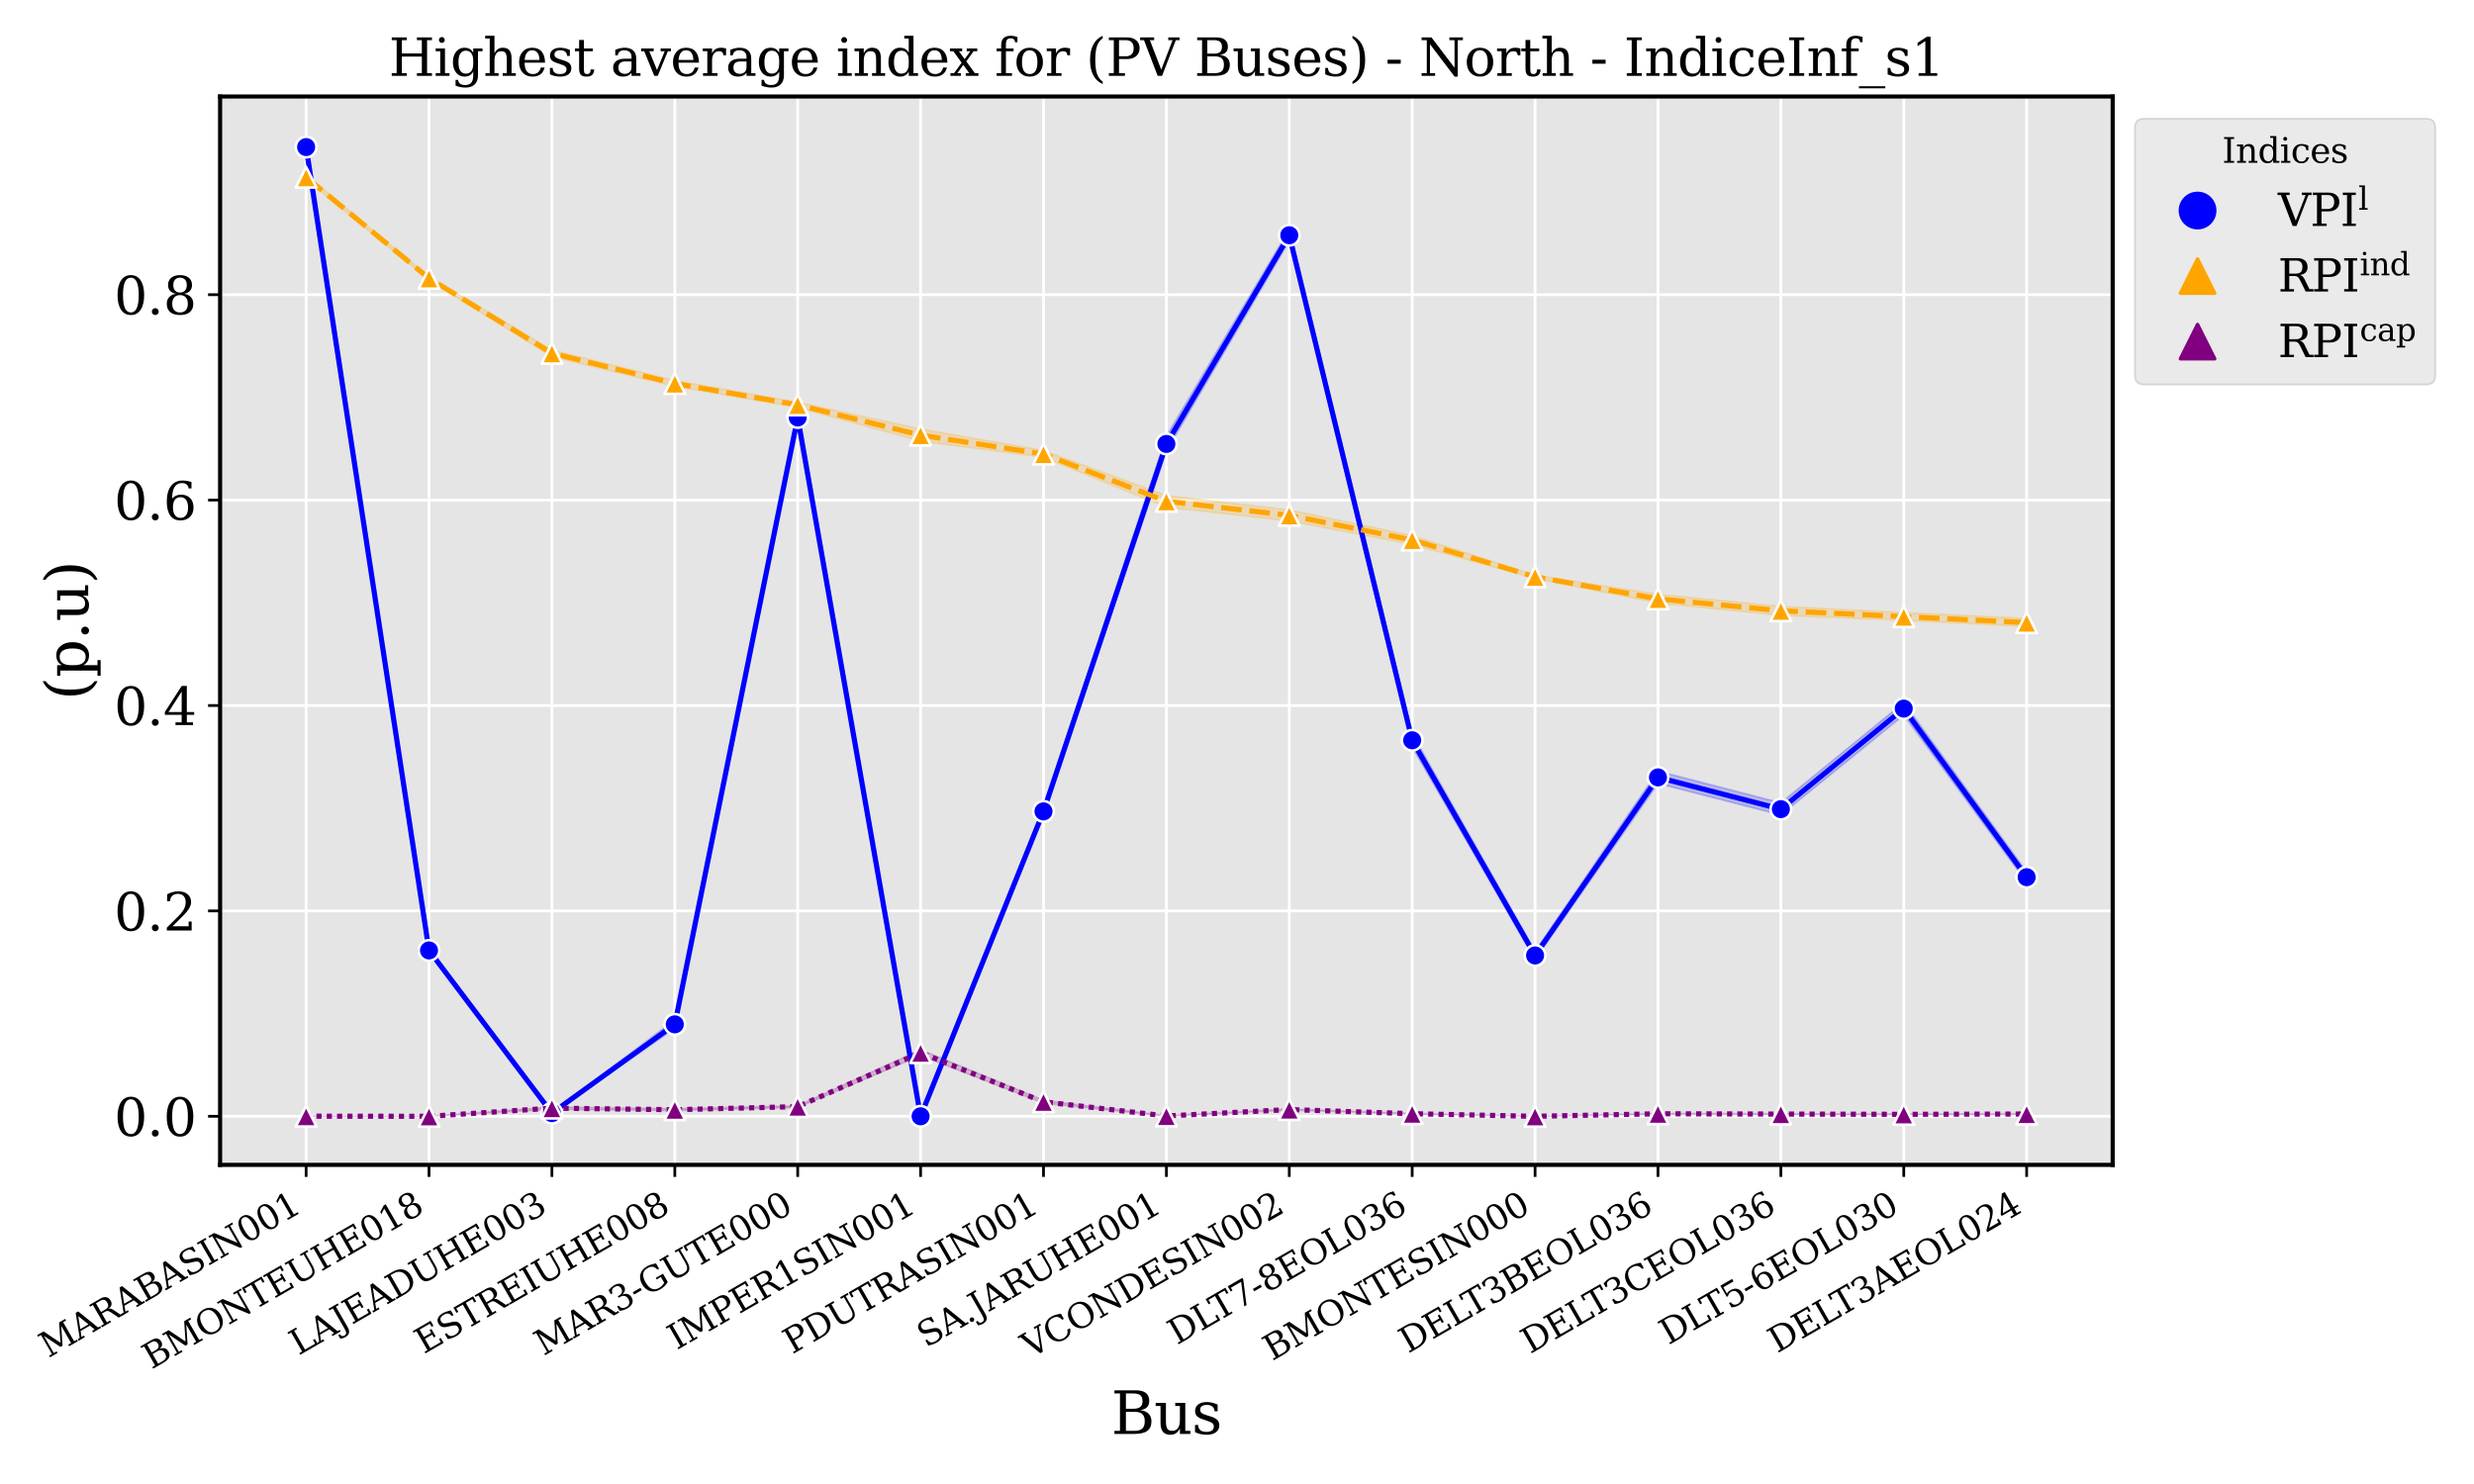 <?xml version="1.0" encoding="utf-8" standalone="no"?>
<!DOCTYPE svg PUBLIC "-//W3C//DTD SVG 1.1//EN"
  "http://www.w3.org/Graphics/SVG/1.1/DTD/svg11.dtd">
<svg xmlns:xlink="http://www.w3.org/1999/xlink" width="720pt" height="432pt" viewBox="0 0 720 432" xmlns="http://www.w3.org/2000/svg" version="1.1">
 <defs>
  <style type="text/css">*{stroke-linejoin: round; stroke-linecap: butt}</style>
 </defs>
 <g id="figure_1">
  <g id="patch_1">
   <path d="M 0 432 
L 720 432 
L 720 0 
L 0 0 
z
" style="fill: #ffffff"/>
  </g>
  <g id="axes_1">
   <g id="patch_2">
    <path d="M 64.054 339.1 
L 614.847 339.1 
L 614.847 28.084 
L 64.054 28.084 
z
" style="fill: #e5e5e5"/>
   </g>
   <g id="matplotlib.axis_1">
    <g id="xtick_1">
     <g id="line2d_1">
      <path d="M 89.09 339.1 
L 89.09 28.084 
" clip-path="url(#p08ee037929)" style="fill: none; stroke: #ffffff; stroke-width: 0.8; stroke-linecap: square"/>
     </g>
     <g id="line2d_2">
      <defs>
       <path id="m23b788233d" d="M 0 0 
L 0 3.5 
" style="stroke: #000000; stroke-width: 0.8"/>
      </defs>
      <g>
       <use xlink:href="#m23b788233d" x="89.09" y="339.1" style="stroke: #000000; stroke-width: 0.8"/>
      </g>
     </g>
     <g id="text_1">
      <!-- MARABASIN001 -->
      <g transform="translate(14.074 395.391) rotate(-30) scale(0.1 -0.1)">
       <defs>
        <path id="DejaVuSerif-4d" d="M 353 0 
L 353 331 
L 947 331 
L 947 4331 
L 319 4331 
L 319 4666 
L 1678 4666 
L 3316 1344 
L 4953 4666 
L 6228 4666 
L 6228 4331 
L 5606 4331 
L 5606 331 
L 6203 331 
L 6203 0 
L 4378 0 
L 4378 331 
L 4972 331 
L 4972 3938 
L 3372 684 
L 2931 684 
L 1331 3938 
L 1331 331 
L 1925 331 
L 1925 0 
L 353 0 
z
" transform="scale(0.016)"/>
        <path id="DejaVuSerif-41" d="M 1281 1691 
L 2994 1691 
L 2138 3909 
L 1281 1691 
z
M -38 0 
L -38 331 
L 372 331 
L 2034 4666 
L 2559 4666 
L 4225 331 
L 4684 331 
L 4684 0 
L 2988 0 
L 2988 331 
L 3506 331 
L 3116 1356 
L 1153 1356 
L 763 331 
L 1275 331 
L 1275 0 
L -38 0 
z
" transform="scale(0.016)"/>
        <path id="DejaVuSerif-52" d="M 3066 2316 
Q 3284 2256 3442 2114 
Q 3600 1972 3725 1716 
L 4403 331 
L 4972 331 
L 4972 0 
L 3872 0 
L 3144 1484 
Q 2934 1916 2759 2042 
Q 2584 2169 2278 2169 
L 1581 2169 
L 1581 331 
L 2241 331 
L 2241 0 
L 353 0 
L 353 331 
L 947 331 
L 947 4331 
L 353 4331 
L 353 4666 
L 2719 4666 
Q 3400 4666 3770 4341 
Q 4141 4016 4141 3419 
Q 4141 2938 3870 2661 
Q 3600 2384 3066 2316 
z
M 1581 2503 
L 2503 2503 
Q 2975 2503 3200 2726 
Q 3425 2950 3425 3419 
Q 3425 3888 3200 4109 
Q 2975 4331 2503 4331 
L 1581 4331 
L 1581 2503 
z
" transform="scale(0.016)"/>
        <path id="DejaVuSerif-42" d="M 1581 331 
L 2516 331 
Q 3078 331 3337 575 
Q 3597 819 3597 1350 
Q 3597 1878 3339 2120 
Q 3081 2363 2516 2363 
L 1581 2363 
L 1581 331 
z
M 1581 2694 
L 2375 2694 
Q 2888 2694 3123 2891 
Q 3359 3088 3359 3513 
Q 3359 3941 3123 4136 
Q 2888 4331 2375 4331 
L 1581 4331 
L 1581 2694 
z
M 353 0 
L 353 331 
L 947 331 
L 947 4331 
L 353 4331 
L 353 4666 
L 2656 4666 
Q 3363 4666 3720 4377 
Q 4078 4088 4078 3513 
Q 4078 3097 3829 2850 
Q 3581 2603 3103 2547 
Q 3697 2472 4005 2167 
Q 4313 1863 4313 1350 
Q 4313 656 3875 328 
Q 3438 0 2509 0 
L 353 0 
z
" transform="scale(0.016)"/>
        <path id="DejaVuSerif-53" d="M 594 225 
L 594 1288 
L 953 1284 
Q 969 753 1261 498 
Q 1553 244 2150 244 
Q 2706 244 2998 464 
Q 3291 684 3291 1106 
Q 3291 1444 3114 1625 
Q 2938 1806 2369 1978 
L 1753 2163 
Q 1084 2366 811 2669 
Q 538 2972 538 3500 
Q 538 4094 959 4422 
Q 1381 4750 2144 4750 
Q 2469 4750 2856 4679 
Q 3244 4609 3681 4475 
L 3681 3481 
L 3328 3481 
Q 3275 3975 2998 4195 
Q 2722 4416 2156 4416 
Q 1663 4416 1405 4214 
Q 1147 4013 1147 3628 
Q 1147 3294 1340 3103 
Q 1534 2913 2163 2725 
L 2741 2553 
Q 3375 2363 3645 2067 
Q 3916 1772 3916 1275 
Q 3916 597 3481 253 
Q 3047 -91 2188 -91 
Q 1803 -91 1404 -12 
Q 1006 66 594 225 
z
" transform="scale(0.016)"/>
        <path id="DejaVuSerif-49" d="M 1581 331 
L 2175 331 
L 2175 0 
L 353 0 
L 353 331 
L 947 331 
L 947 4331 
L 353 4331 
L 353 4666 
L 2175 4666 
L 2175 4331 
L 1581 4331 
L 1581 331 
z
" transform="scale(0.016)"/>
        <path id="DejaVuSerif-4e" d="M 313 0 
L 313 331 
L 941 331 
L 941 4331 
L 313 4331 
L 313 4666 
L 1509 4666 
L 4306 984 
L 4306 4331 
L 3681 4331 
L 3681 4666 
L 5319 4666 
L 5319 4331 
L 4691 4331 
L 4691 -91 
L 4313 -91 
L 1325 3841 
L 1325 331 
L 1953 331 
L 1953 0 
L 313 0 
z
" transform="scale(0.016)"/>
        <path id="DejaVuSerif-30" d="M 2034 219 
Q 2513 219 2750 744 
Q 2988 1269 2988 2328 
Q 2988 3391 2750 3916 
Q 2513 4441 2034 4441 
Q 1556 4441 1318 3916 
Q 1081 3391 1081 2328 
Q 1081 1269 1318 744 
Q 1556 219 2034 219 
z
M 2034 -91 
Q 1275 -91 848 546 
Q 422 1184 422 2328 
Q 422 3475 848 4112 
Q 1275 4750 2034 4750 
Q 2797 4750 3222 4112 
Q 3647 3475 3647 2328 
Q 3647 1184 3222 546 
Q 2797 -91 2034 -91 
z
" transform="scale(0.016)"/>
        <path id="DejaVuSerif-31" d="M 909 0 
L 909 331 
L 1722 331 
L 1722 4213 
L 781 3603 
L 781 4013 
L 1919 4750 
L 2350 4750 
L 2350 331 
L 3163 331 
L 3163 0 
L 909 0 
z
" transform="scale(0.016)"/>
       </defs>
       <use xlink:href="#DejaVuSerif-4d"/>
       <use xlink:href="#DejaVuSerif-41" x="102.393"/>
       <use xlink:href="#DejaVuSerif-52" x="174.609"/>
       <use xlink:href="#DejaVuSerif-41" x="249.902"/>
       <use xlink:href="#DejaVuSerif-42" x="322.119"/>
       <use xlink:href="#DejaVuSerif-41" x="395.605"/>
       <use xlink:href="#DejaVuSerif-53" x="467.822"/>
       <use xlink:href="#DejaVuSerif-49" x="536.328"/>
       <use xlink:href="#DejaVuSerif-4e" x="575.83"/>
       <use xlink:href="#DejaVuSerif-30" x="663.33"/>
       <use xlink:href="#DejaVuSerif-30" x="726.953"/>
       <use xlink:href="#DejaVuSerif-31" x="790.576"/>
      </g>
     </g>
    </g>
    <g id="xtick_2">
     <g id="line2d_3">
      <path d="M 124.856 339.1 
L 124.856 28.084 
" clip-path="url(#p08ee037929)" style="fill: none; stroke: #ffffff; stroke-width: 0.8; stroke-linecap: square"/>
     </g>
     <g id="line2d_4">
      <g>
       <use xlink:href="#m23b788233d" x="124.856" y="339.1" style="stroke: #000000; stroke-width: 0.8"/>
      </g>
     </g>
     <g id="text_2">
      <!-- BMONTEUHE018 -->
      <g transform="translate(44.105 398.702) rotate(-30) scale(0.1 -0.1)">
       <defs>
        <path id="DejaVuSerif-4f" d="M 2625 244 
Q 3391 244 3781 770 
Q 4172 1297 4172 2328 
Q 4172 3363 3781 3889 
Q 3391 4416 2625 4416 
Q 1856 4416 1465 3889 
Q 1075 3363 1075 2328 
Q 1075 1297 1465 770 
Q 1856 244 2625 244 
z
M 2625 -91 
Q 2150 -91 1751 65 
Q 1353 222 1050 525 
Q 700 875 529 1319 
Q 359 1763 359 2328 
Q 359 2894 529 3339 
Q 700 3784 1050 4134 
Q 1356 4441 1750 4595 
Q 2144 4750 2625 4750 
Q 3641 4750 4266 4084 
Q 4891 3419 4891 2328 
Q 4891 1769 4719 1320 
Q 4547 872 4197 525 
Q 3891 219 3497 64 
Q 3103 -91 2625 -91 
z
" transform="scale(0.016)"/>
        <path id="DejaVuSerif-54" d="M 1222 0 
L 1222 331 
L 1819 331 
L 1819 4294 
L 447 4294 
L 447 3566 
L 63 3566 
L 63 4666 
L 4206 4666 
L 4206 3566 
L 3822 3566 
L 3822 4294 
L 2450 4294 
L 2450 331 
L 3047 331 
L 3047 0 
L 1222 0 
z
" transform="scale(0.016)"/>
        <path id="DejaVuSerif-45" d="M 353 0 
L 353 331 
L 947 331 
L 947 4331 
L 353 4331 
L 353 4666 
L 4109 4666 
L 4109 3628 
L 3725 3628 
L 3725 4281 
L 1581 4281 
L 1581 2719 
L 3109 2719 
L 3109 3303 
L 3494 3303 
L 3494 1753 
L 3109 1753 
L 3109 2338 
L 1581 2338 
L 1581 384 
L 3775 384 
L 3775 1038 
L 4159 1038 
L 4159 0 
L 353 0 
z
" transform="scale(0.016)"/>
        <path id="DejaVuSerif-55" d="M 897 4331 
L 300 4331 
L 300 4666 
L 2125 4666 
L 2125 4331 
L 1528 4331 
L 1528 1919 
Q 1528 1025 1820 672 
Q 2113 319 2828 319 
Q 3544 319 3836 672 
Q 4128 1025 4128 1919 
L 4128 4331 
L 3531 4331 
L 3531 4666 
L 5106 4666 
L 5106 4331 
L 4513 4331 
L 4513 1856 
Q 4513 791 4103 350 
Q 3694 -91 2713 -91 
Q 1731 -91 1314 353 
Q 897 797 897 1856 
L 897 4331 
z
" transform="scale(0.016)"/>
        <path id="DejaVuSerif-48" d="M 353 0 
L 353 331 
L 947 331 
L 947 4331 
L 353 4331 
L 353 4666 
L 2175 4666 
L 2175 4331 
L 1581 4331 
L 1581 2719 
L 4000 2719 
L 4000 4331 
L 3406 4331 
L 3406 4666 
L 5228 4666 
L 5228 4331 
L 4634 4331 
L 4634 331 
L 5228 331 
L 5228 0 
L 3406 0 
L 3406 331 
L 4000 331 
L 4000 2338 
L 1581 2338 
L 1581 331 
L 2175 331 
L 2175 0 
L 353 0 
z
" transform="scale(0.016)"/>
        <path id="DejaVuSerif-38" d="M 2981 1275 
Q 2981 1775 2732 2051 
Q 2484 2328 2034 2328 
Q 1584 2328 1336 2051 
Q 1088 1775 1088 1275 
Q 1088 772 1336 495 
Q 1584 219 2034 219 
Q 2484 219 2732 495 
Q 2981 772 2981 1275 
z
M 2853 3541 
Q 2853 3966 2637 4203 
Q 2422 4441 2034 4441 
Q 1650 4441 1433 4203 
Q 1216 3966 1216 3541 
Q 1216 3113 1433 2875 
Q 1650 2638 2034 2638 
Q 2422 2638 2637 2875 
Q 2853 3113 2853 3541 
z
M 2516 2484 
Q 3047 2413 3344 2092 
Q 3641 1772 3641 1275 
Q 3641 619 3225 264 
Q 2809 -91 2034 -91 
Q 1263 -91 845 264 
Q 428 619 428 1275 
Q 428 1772 725 2092 
Q 1022 2413 1556 2484 
Q 1084 2569 832 2842 
Q 581 3116 581 3541 
Q 581 4103 968 4426 
Q 1356 4750 2034 4750 
Q 2713 4750 3100 4426 
Q 3488 4103 3488 3541 
Q 3488 3116 3236 2842 
Q 2984 2569 2516 2484 
z
" transform="scale(0.016)"/>
       </defs>
       <use xlink:href="#DejaVuSerif-42"/>
       <use xlink:href="#DejaVuSerif-4d" x="73.486"/>
       <use xlink:href="#DejaVuSerif-4f" x="175.879"/>
       <use xlink:href="#DejaVuSerif-4e" x="257.861"/>
       <use xlink:href="#DejaVuSerif-54" x="345.361"/>
       <use xlink:href="#DejaVuSerif-45" x="412.061"/>
       <use xlink:href="#DejaVuSerif-55" x="485.059"/>
       <use xlink:href="#DejaVuSerif-48" x="569.336"/>
       <use xlink:href="#DejaVuSerif-45" x="656.543"/>
       <use xlink:href="#DejaVuSerif-30" x="729.541"/>
       <use xlink:href="#DejaVuSerif-31" x="793.164"/>
       <use xlink:href="#DejaVuSerif-38" x="856.787"/>
      </g>
     </g>
    </g>
    <g id="xtick_3">
     <g id="line2d_5">
      <path d="M 160.621 339.1 
L 160.621 28.084 
" clip-path="url(#p08ee037929)" style="fill: none; stroke: #ffffff; stroke-width: 0.8; stroke-linecap: square"/>
     </g>
     <g id="line2d_6">
      <g>
       <use xlink:href="#m23b788233d" x="160.621" y="339.1" style="stroke: #000000; stroke-width: 0.8"/>
      </g>
     </g>
     <g id="text_3">
      <!-- LAJEADUHE003 -->
      <g transform="translate(86.882 394.654) rotate(-30) scale(0.1 -0.1)">
       <defs>
        <path id="DejaVuSerif-4c" d="M 353 0 
L 353 331 
L 947 331 
L 947 4331 
L 353 4331 
L 353 4666 
L 2175 4666 
L 2175 4331 
L 1581 4331 
L 1581 384 
L 3713 384 
L 3713 1166 
L 4097 1166 
L 4097 0 
L 353 0 
z
" transform="scale(0.016)"/>
        <path id="DejaVuSerif-4a" d="M -538 -1119 
L -538 -384 
L -181 -384 
Q -172 -694 -34 -845 
Q 103 -997 378 -997 
Q 750 -997 897 -762 
Q 1044 -528 1044 153 
L 1044 4331 
L 319 4331 
L 319 4666 
L 2272 4666 
L 2272 4331 
L 1678 4331 
L 1678 128 
Q 1678 -644 1368 -987 
Q 1059 -1331 372 -1331 
Q 150 -1331 -79 -1278 
Q -309 -1225 -538 -1119 
z
" transform="scale(0.016)"/>
        <path id="DejaVuSerif-44" d="M 1581 331 
L 2163 331 
Q 3072 331 3558 850 
Q 4044 1369 4044 2338 
Q 4044 3306 3559 3818 
Q 3075 4331 2163 4331 
L 1581 4331 
L 1581 331 
z
M 353 0 
L 353 331 
L 947 331 
L 947 4331 
L 353 4331 
L 353 4666 
L 2209 4666 
Q 3416 4666 4089 4050 
Q 4763 3434 4763 2338 
Q 4763 1238 4088 619 
Q 3413 0 2209 0 
L 353 0 
z
" transform="scale(0.016)"/>
        <path id="DejaVuSerif-33" d="M 622 4469 
Q 988 4606 1323 4678 
Q 1659 4750 1953 4750 
Q 2638 4750 3022 4454 
Q 3406 4159 3406 3634 
Q 3406 3213 3140 2930 
Q 2875 2647 2388 2547 
Q 2963 2466 3280 2130 
Q 3597 1794 3597 1259 
Q 3597 606 3158 257 
Q 2719 -91 1894 -91 
Q 1528 -91 1179 -12 
Q 831 66 488 225 
L 488 1131 
L 838 1131 
Q 869 681 1141 450 
Q 1413 219 1906 219 
Q 2384 219 2661 495 
Q 2938 772 2938 1253 
Q 2938 1803 2653 2086 
Q 2369 2369 1819 2369 
L 1522 2369 
L 1522 2688 
L 1678 2688 
Q 2225 2688 2498 2914 
Q 2772 3141 2772 3597 
Q 2772 4006 2547 4223 
Q 2322 4441 1900 4441 
Q 1478 4441 1245 4241 
Q 1013 4041 972 3647 
L 622 3647 
L 622 4469 
z
" transform="scale(0.016)"/>
       </defs>
       <use xlink:href="#DejaVuSerif-4c"/>
       <use xlink:href="#DejaVuSerif-41" x="66.406"/>
       <use xlink:href="#DejaVuSerif-4a" x="138.623"/>
       <use xlink:href="#DejaVuSerif-45" x="178.711"/>
       <use xlink:href="#DejaVuSerif-41" x="251.709"/>
       <use xlink:href="#DejaVuSerif-44" x="323.926"/>
       <use xlink:href="#DejaVuSerif-55" x="404.102"/>
       <use xlink:href="#DejaVuSerif-48" x="488.379"/>
       <use xlink:href="#DejaVuSerif-45" x="575.586"/>
       <use xlink:href="#DejaVuSerif-30" x="648.584"/>
       <use xlink:href="#DejaVuSerif-30" x="712.207"/>
       <use xlink:href="#DejaVuSerif-33" x="775.83"/>
      </g>
     </g>
    </g>
    <g id="xtick_4">
     <g id="line2d_7">
      <path d="M 196.387 339.1 
L 196.387 28.084 
" clip-path="url(#p08ee037929)" style="fill: none; stroke: #ffffff; stroke-width: 0.8; stroke-linecap: square"/>
     </g>
     <g id="line2d_8">
      <g>
       <use xlink:href="#m23b788233d" x="196.387" y="339.1" style="stroke: #000000; stroke-width: 0.8"/>
      </g>
     </g>
     <g id="text_4">
      <!-- ESTREIUHE008 -->
      <g transform="translate(123.35 394.249) rotate(-30) scale(0.1 -0.1)">
       <use xlink:href="#DejaVuSerif-45"/>
       <use xlink:href="#DejaVuSerif-53" x="72.998"/>
       <use xlink:href="#DejaVuSerif-54" x="141.504"/>
       <use xlink:href="#DejaVuSerif-52" x="208.203"/>
       <use xlink:href="#DejaVuSerif-45" x="283.496"/>
       <use xlink:href="#DejaVuSerif-49" x="356.494"/>
       <use xlink:href="#DejaVuSerif-55" x="395.996"/>
       <use xlink:href="#DejaVuSerif-48" x="480.273"/>
       <use xlink:href="#DejaVuSerif-45" x="567.48"/>
       <use xlink:href="#DejaVuSerif-30" x="640.479"/>
       <use xlink:href="#DejaVuSerif-30" x="704.102"/>
       <use xlink:href="#DejaVuSerif-38" x="767.725"/>
      </g>
     </g>
    </g>
    <g id="xtick_5">
     <g id="line2d_9">
      <path d="M 232.153 339.1 
L 232.153 28.084 
" clip-path="url(#p08ee037929)" style="fill: none; stroke: #ffffff; stroke-width: 0.8; stroke-linecap: square"/>
     </g>
     <g id="line2d_10">
      <g>
       <use xlink:href="#m23b788233d" x="232.153" y="339.1" style="stroke: #000000; stroke-width: 0.8"/>
      </g>
     </g>
     <g id="text_5">
      <!-- MAR3-GUTE000 -->
      <g transform="translate(158.187 394.785) rotate(-30) scale(0.1 -0.1)">
       <defs>
        <path id="DejaVuSerif-2d" d="M 281 1959 
L 1881 1959 
L 1881 1472 
L 281 1472 
L 281 1959 
z
" transform="scale(0.016)"/>
        <path id="DejaVuSerif-47" d="M 4097 3272 
Q 3988 3856 3641 4136 
Q 3294 4416 2675 4416 
Q 1869 4416 1472 3897 
Q 1075 3378 1075 2328 
Q 1075 1300 1484 772 
Q 1894 244 2688 244 
Q 3041 244 3362 331 
Q 3684 419 3975 594 
L 3975 1797 
L 3097 1797 
L 3097 2131 
L 4609 2131 
L 4609 391 
Q 4194 150 3714 29 
Q 3234 -91 2688 -91 
Q 1631 -91 995 570 
Q 359 1231 359 2328 
Q 359 3434 996 4092 
Q 1634 4750 2713 4750 
Q 3113 4750 3539 4658 
Q 3966 4566 4447 4378 
L 4447 3272 
L 4097 3272 
z
" transform="scale(0.016)"/>
       </defs>
       <use xlink:href="#DejaVuSerif-4d"/>
       <use xlink:href="#DejaVuSerif-41" x="102.393"/>
       <use xlink:href="#DejaVuSerif-52" x="174.609"/>
       <use xlink:href="#DejaVuSerif-33" x="249.902"/>
       <use xlink:href="#DejaVuSerif-2d" x="313.525"/>
       <use xlink:href="#DejaVuSerif-47" x="347.314"/>
       <use xlink:href="#DejaVuSerif-55" x="427.197"/>
       <use xlink:href="#DejaVuSerif-54" x="511.475"/>
       <use xlink:href="#DejaVuSerif-45" x="578.174"/>
       <use xlink:href="#DejaVuSerif-30" x="651.172"/>
       <use xlink:href="#DejaVuSerif-30" x="714.795"/>
       <use xlink:href="#DejaVuSerif-30" x="778.418"/>
      </g>
     </g>
    </g>
    <g id="xtick_6">
     <g id="line2d_11">
      <path d="M 267.919 339.1 
L 267.919 28.084 
" clip-path="url(#p08ee037929)" style="fill: none; stroke: #ffffff; stroke-width: 0.8; stroke-linecap: square"/>
     </g>
     <g id="line2d_12">
      <g>
       <use xlink:href="#m23b788233d" x="267.919" y="339.1" style="stroke: #000000; stroke-width: 0.8"/>
      </g>
     </g>
     <g id="text_6">
      <!-- IMPER1SIN001 -->
      <g transform="translate(196.95 393.054) rotate(-30) scale(0.1 -0.1)">
       <defs>
        <path id="DejaVuSerif-50" d="M 1581 2375 
L 2406 2375 
Q 2872 2375 3115 2626 
Q 3359 2878 3359 3353 
Q 3359 3831 3115 4081 
Q 2872 4331 2406 4331 
L 1581 4331 
L 1581 2375 
z
M 353 0 
L 353 331 
L 947 331 
L 947 4331 
L 353 4331 
L 353 4666 
L 2559 4666 
Q 3259 4666 3668 4311 
Q 4078 3956 4078 3353 
Q 4078 2753 3668 2397 
Q 3259 2041 2559 2041 
L 1581 2041 
L 1581 331 
L 2303 331 
L 2303 0 
L 353 0 
z
" transform="scale(0.016)"/>
       </defs>
       <use xlink:href="#DejaVuSerif-49"/>
       <use xlink:href="#DejaVuSerif-4d" x="39.502"/>
       <use xlink:href="#DejaVuSerif-50" x="141.895"/>
       <use xlink:href="#DejaVuSerif-45" x="209.18"/>
       <use xlink:href="#DejaVuSerif-52" x="282.178"/>
       <use xlink:href="#DejaVuSerif-31" x="357.471"/>
       <use xlink:href="#DejaVuSerif-53" x="421.094"/>
       <use xlink:href="#DejaVuSerif-49" x="489.6"/>
       <use xlink:href="#DejaVuSerif-4e" x="529.102"/>
       <use xlink:href="#DejaVuSerif-30" x="616.602"/>
       <use xlink:href="#DejaVuSerif-30" x="680.225"/>
       <use xlink:href="#DejaVuSerif-31" x="743.848"/>
      </g>
     </g>
    </g>
    <g id="xtick_7">
     <g id="line2d_13">
      <path d="M 303.685 339.1 
L 303.685 28.084 
" clip-path="url(#p08ee037929)" style="fill: none; stroke: #ffffff; stroke-width: 0.8; stroke-linecap: square"/>
     </g>
     <g id="line2d_14">
      <g>
       <use xlink:href="#m23b788233d" x="303.685" y="339.1" style="stroke: #000000; stroke-width: 0.8"/>
      </g>
     </g>
     <g id="text_7">
      <!-- PDUTRASIN001 -->
      <g transform="translate(230.563 394.297) rotate(-30) scale(0.1 -0.1)">
       <use xlink:href="#DejaVuSerif-50"/>
       <use xlink:href="#DejaVuSerif-44" x="67.285"/>
       <use xlink:href="#DejaVuSerif-55" x="147.461"/>
       <use xlink:href="#DejaVuSerif-54" x="231.738"/>
       <use xlink:href="#DejaVuSerif-52" x="298.438"/>
       <use xlink:href="#DejaVuSerif-41" x="373.73"/>
       <use xlink:href="#DejaVuSerif-53" x="445.947"/>
       <use xlink:href="#DejaVuSerif-49" x="514.453"/>
       <use xlink:href="#DejaVuSerif-4e" x="553.955"/>
       <use xlink:href="#DejaVuSerif-30" x="641.455"/>
       <use xlink:href="#DejaVuSerif-30" x="705.078"/>
       <use xlink:href="#DejaVuSerif-31" x="768.701"/>
      </g>
     </g>
    </g>
    <g id="xtick_8">
     <g id="line2d_15">
      <path d="M 339.45 339.1 
L 339.45 28.084 
" clip-path="url(#p08ee037929)" style="fill: none; stroke: #ffffff; stroke-width: 0.8; stroke-linecap: square"/>
     </g>
     <g id="line2d_16">
      <g>
       <use xlink:href="#m23b788233d" x="339.45" y="339.1" style="stroke: #000000; stroke-width: 0.8"/>
      </g>
     </g>
     <g id="text_8">
      <!-- SA.JARUHE001 -->
      <g transform="translate(269.521 392.454) rotate(-30) scale(0.1 -0.1)">
       <defs>
        <path id="DejaVuSerif-2e" d="M 603 325 
Q 603 500 722 622 
Q 841 744 1019 744 
Q 1191 744 1312 622 
Q 1434 500 1434 325 
Q 1434 153 1312 31 
Q 1191 -91 1019 -91 
Q 841 -91 722 29 
Q 603 150 603 325 
z
" transform="scale(0.016)"/>
       </defs>
       <use xlink:href="#DejaVuSerif-53"/>
       <use xlink:href="#DejaVuSerif-41" x="68.506"/>
       <use xlink:href="#DejaVuSerif-2e" x="140.723"/>
       <use xlink:href="#DejaVuSerif-4a" x="172.51"/>
       <use xlink:href="#DejaVuSerif-41" x="212.598"/>
       <use xlink:href="#DejaVuSerif-52" x="284.814"/>
       <use xlink:href="#DejaVuSerif-55" x="360.107"/>
       <use xlink:href="#DejaVuSerif-48" x="444.385"/>
       <use xlink:href="#DejaVuSerif-45" x="531.592"/>
       <use xlink:href="#DejaVuSerif-30" x="604.59"/>
       <use xlink:href="#DejaVuSerif-30" x="668.213"/>
       <use xlink:href="#DejaVuSerif-31" x="731.836"/>
      </g>
     </g>
    </g>
    <g id="xtick_9">
     <g id="line2d_17">
      <path d="M 375.216 339.1 
L 375.216 28.084 
" clip-path="url(#p08ee037929)" style="fill: none; stroke: #ffffff; stroke-width: 0.8; stroke-linecap: square"/>
     </g>
     <g id="line2d_18">
      <g>
       <use xlink:href="#m23b788233d" x="375.216" y="339.1" style="stroke: #000000; stroke-width: 0.8"/>
      </g>
     </g>
     <g id="text_9">
      <!-- VCONDESIN002 -->
      <g transform="translate(299.892 395.569) rotate(-30) scale(0.1 -0.1)">
       <defs>
        <path id="DejaVuSerif-56" d="M 1119 4331 
L 2497 750 
L 3872 4331 
L 3347 4331 
L 3347 4666 
L 4716 4666 
L 4716 4331 
L 4263 4331 
L 2597 0 
L 2059 0 
L 403 4331 
L -63 4331 
L -63 4666 
L 1638 4666 
L 1638 4331 
L 1119 4331 
z
" transform="scale(0.016)"/>
        <path id="DejaVuSerif-43" d="M 4513 1234 
Q 4306 581 3820 245 
Q 3334 -91 2591 -91 
Q 2134 -91 1743 65 
Q 1353 222 1050 525 
Q 700 875 529 1320 
Q 359 1766 359 2328 
Q 359 3416 987 4083 
Q 1616 4750 2644 4750 
Q 3025 4750 3456 4650 
Q 3888 4550 4384 4347 
L 4384 3272 
L 4031 3272 
Q 3916 3859 3567 4137 
Q 3219 4416 2591 4416 
Q 1844 4416 1459 3886 
Q 1075 3356 1075 2328 
Q 1075 1303 1459 773 
Q 1844 244 2591 244 
Q 3113 244 3450 492 
Q 3788 741 3938 1234 
L 4513 1234 
z
" transform="scale(0.016)"/>
        <path id="DejaVuSerif-32" d="M 819 3553 
L 469 3553 
L 469 4384 
Q 803 4563 1142 4656 
Q 1481 4750 1806 4750 
Q 2534 4750 2956 4397 
Q 3378 4044 3378 3438 
Q 3378 2753 2422 1800 
Q 2347 1728 2309 1691 
L 1131 513 
L 3078 513 
L 3078 1088 
L 3444 1088 
L 3444 0 
L 434 0 
L 434 341 
L 1850 1753 
Q 2319 2222 2519 2614 
Q 2719 3006 2719 3438 
Q 2719 3909 2473 4175 
Q 2228 4441 1797 4441 
Q 1350 4441 1106 4219 
Q 863 3997 819 3553 
z
" transform="scale(0.016)"/>
       </defs>
       <use xlink:href="#DejaVuSerif-56"/>
       <use xlink:href="#DejaVuSerif-43" x="72.217"/>
       <use xlink:href="#DejaVuSerif-4f" x="148.73"/>
       <use xlink:href="#DejaVuSerif-4e" x="230.713"/>
       <use xlink:href="#DejaVuSerif-44" x="318.213"/>
       <use xlink:href="#DejaVuSerif-45" x="398.389"/>
       <use xlink:href="#DejaVuSerif-53" x="471.387"/>
       <use xlink:href="#DejaVuSerif-49" x="539.893"/>
       <use xlink:href="#DejaVuSerif-4e" x="579.395"/>
       <use xlink:href="#DejaVuSerif-30" x="666.895"/>
       <use xlink:href="#DejaVuSerif-30" x="730.518"/>
       <use xlink:href="#DejaVuSerif-32" x="794.141"/>
      </g>
     </g>
    </g>
    <g id="xtick_10">
     <g id="line2d_19">
      <path d="M 410.982 339.1 
L 410.982 28.084 
" clip-path="url(#p08ee037929)" style="fill: none; stroke: #ffffff; stroke-width: 0.8; stroke-linecap: square"/>
     </g>
     <g id="line2d_20">
      <g>
       <use xlink:href="#m23b788233d" x="410.982" y="339.1" style="stroke: #000000; stroke-width: 0.8"/>
      </g>
     </g>
     <g id="text_10">
      <!-- DLT7-8EOL036 -->
      <g transform="translate(342.525 391.604) rotate(-30) scale(0.1 -0.1)">
       <defs>
        <path id="DejaVuSerif-37" d="M 3609 4347 
L 1784 0 
L 1319 0 
L 3059 4153 
L 903 4153 
L 903 3578 
L 538 3578 
L 538 4666 
L 3609 4666 
L 3609 4347 
z
" transform="scale(0.016)"/>
        <path id="DejaVuSerif-36" d="M 2094 219 
Q 2534 219 2771 542 
Q 3009 866 3009 1472 
Q 3009 2078 2771 2401 
Q 2534 2725 2094 2725 
Q 1647 2725 1412 2412 
Q 1178 2100 1178 1509 
Q 1178 888 1415 553 
Q 1653 219 2094 219 
z
M 1075 2569 
Q 1288 2803 1556 2918 
Q 1825 3034 2163 3034 
Q 2859 3034 3264 2615 
Q 3669 2197 3669 1472 
Q 3669 763 3233 336 
Q 2797 -91 2069 -91 
Q 1278 -91 853 498 
Q 428 1088 428 2181 
Q 428 3406 931 4078 
Q 1434 4750 2350 4750 
Q 2597 4750 2869 4703 
Q 3141 4656 3425 4563 
L 3425 3794 
L 3072 3794 
Q 3034 4109 2831 4275 
Q 2628 4441 2284 4441 
Q 1678 4441 1381 3981 
Q 1084 3522 1075 2569 
z
" transform="scale(0.016)"/>
       </defs>
       <use xlink:href="#DejaVuSerif-44"/>
       <use xlink:href="#DejaVuSerif-4c" x="80.176"/>
       <use xlink:href="#DejaVuSerif-54" x="138.457"/>
       <use xlink:href="#DejaVuSerif-37" x="205.156"/>
       <use xlink:href="#DejaVuSerif-2d" x="268.779"/>
       <use xlink:href="#DejaVuSerif-38" x="302.568"/>
       <use xlink:href="#DejaVuSerif-45" x="366.191"/>
       <use xlink:href="#DejaVuSerif-4f" x="439.189"/>
       <use xlink:href="#DejaVuSerif-4c" x="521.172"/>
       <use xlink:href="#DejaVuSerif-30" x="587.578"/>
       <use xlink:href="#DejaVuSerif-33" x="651.201"/>
       <use xlink:href="#DejaVuSerif-36" x="714.824"/>
      </g>
     </g>
    </g>
    <g id="xtick_11">
     <g id="line2d_21">
      <path d="M 446.748 339.1 
L 446.748 28.084 
" clip-path="url(#p08ee037929)" style="fill: none; stroke: #ffffff; stroke-width: 0.8; stroke-linecap: square"/>
     </g>
     <g id="line2d_22">
      <g>
       <use xlink:href="#m23b788233d" x="446.748" y="339.1" style="stroke: #000000; stroke-width: 0.8"/>
      </g>
     </g>
     <g id="text_11">
      <!-- BMONTESIN000 -->
      <g transform="translate(370.239 396.253) rotate(-30) scale(0.1 -0.1)">
       <use xlink:href="#DejaVuSerif-42"/>
       <use xlink:href="#DejaVuSerif-4d" x="73.486"/>
       <use xlink:href="#DejaVuSerif-4f" x="175.879"/>
       <use xlink:href="#DejaVuSerif-4e" x="257.861"/>
       <use xlink:href="#DejaVuSerif-54" x="345.361"/>
       <use xlink:href="#DejaVuSerif-45" x="412.061"/>
       <use xlink:href="#DejaVuSerif-53" x="485.059"/>
       <use xlink:href="#DejaVuSerif-49" x="553.564"/>
       <use xlink:href="#DejaVuSerif-4e" x="593.066"/>
       <use xlink:href="#DejaVuSerif-30" x="680.566"/>
       <use xlink:href="#DejaVuSerif-30" x="744.189"/>
       <use xlink:href="#DejaVuSerif-30" x="807.812"/>
      </g>
     </g>
    </g>
    <g id="xtick_12">
     <g id="line2d_23">
      <path d="M 482.514 339.1 
L 482.514 28.084 
" clip-path="url(#p08ee037929)" style="fill: none; stroke: #ffffff; stroke-width: 0.8; stroke-linecap: square"/>
     </g>
     <g id="line2d_24">
      <g>
       <use xlink:href="#m23b788233d" x="482.514" y="339.1" style="stroke: #000000; stroke-width: 0.8"/>
      </g>
     </g>
     <g id="text_12">
      <!-- DELT3BEOL036 -->
      <g transform="translate(409.807 394.057) rotate(-30) scale(0.1 -0.1)">
       <use xlink:href="#DejaVuSerif-44"/>
       <use xlink:href="#DejaVuSerif-45" x="80.176"/>
       <use xlink:href="#DejaVuSerif-4c" x="153.174"/>
       <use xlink:href="#DejaVuSerif-54" x="211.455"/>
       <use xlink:href="#DejaVuSerif-33" x="278.154"/>
       <use xlink:href="#DejaVuSerif-42" x="341.777"/>
       <use xlink:href="#DejaVuSerif-45" x="415.264"/>
       <use xlink:href="#DejaVuSerif-4f" x="488.262"/>
       <use xlink:href="#DejaVuSerif-4c" x="570.244"/>
       <use xlink:href="#DejaVuSerif-30" x="636.65"/>
       <use xlink:href="#DejaVuSerif-33" x="700.273"/>
       <use xlink:href="#DejaVuSerif-36" x="763.896"/>
      </g>
     </g>
    </g>
    <g id="xtick_13">
     <g id="line2d_25">
      <path d="M 518.279 339.1 
L 518.279 28.084 
" clip-path="url(#p08ee037929)" style="fill: none; stroke: #ffffff; stroke-width: 0.8; stroke-linecap: square"/>
     </g>
     <g id="line2d_26">
      <g>
       <use xlink:href="#m23b788233d" x="518.279" y="339.1" style="stroke: #000000; stroke-width: 0.8"/>
      </g>
     </g>
     <g id="text_13">
      <!-- DELT3CEOL036 -->
      <g transform="translate(445.311 394.209) rotate(-30) scale(0.1 -0.1)">
       <use xlink:href="#DejaVuSerif-44"/>
       <use xlink:href="#DejaVuSerif-45" x="80.176"/>
       <use xlink:href="#DejaVuSerif-4c" x="153.174"/>
       <use xlink:href="#DejaVuSerif-54" x="211.455"/>
       <use xlink:href="#DejaVuSerif-33" x="278.154"/>
       <use xlink:href="#DejaVuSerif-43" x="341.777"/>
       <use xlink:href="#DejaVuSerif-45" x="418.291"/>
       <use xlink:href="#DejaVuSerif-4f" x="491.289"/>
       <use xlink:href="#DejaVuSerif-4c" x="573.271"/>
       <use xlink:href="#DejaVuSerif-30" x="639.678"/>
       <use xlink:href="#DejaVuSerif-33" x="703.301"/>
       <use xlink:href="#DejaVuSerif-36" x="766.924"/>
      </g>
     </g>
    </g>
    <g id="xtick_14">
     <g id="line2d_27">
      <path d="M 554.045 339.1 
L 554.045 28.084 
" clip-path="url(#p08ee037929)" style="fill: none; stroke: #ffffff; stroke-width: 0.8; stroke-linecap: square"/>
     </g>
     <g id="line2d_28">
      <g>
       <use xlink:href="#m23b788233d" x="554.045" y="339.1" style="stroke: #000000; stroke-width: 0.8"/>
      </g>
     </g>
     <g id="text_14">
      <!-- DLT5-6EOL030 -->
      <g transform="translate(485.588 391.604) rotate(-30) scale(0.1 -0.1)">
       <defs>
        <path id="DejaVuSerif-35" d="M 3219 4666 
L 3219 4153 
L 1081 4153 
L 1081 2816 
Q 1244 2928 1461 2984 
Q 1678 3041 1947 3041 
Q 2703 3041 3140 2622 
Q 3578 2203 3578 1478 
Q 3578 738 3136 323 
Q 2694 -91 1894 -91 
Q 1572 -91 1234 -12 
Q 897 66 544 225 
L 544 1131 
L 897 1131 
Q 925 688 1179 453 
Q 1434 219 1894 219 
Q 2388 219 2653 544 
Q 2919 869 2919 1478 
Q 2919 2084 2655 2407 
Q 2391 2731 1894 2731 
Q 1613 2731 1398 2631 
Q 1184 2531 1019 2322 
L 750 2322 
L 750 4666 
L 3219 4666 
z
" transform="scale(0.016)"/>
       </defs>
       <use xlink:href="#DejaVuSerif-44"/>
       <use xlink:href="#DejaVuSerif-4c" x="80.176"/>
       <use xlink:href="#DejaVuSerif-54" x="138.457"/>
       <use xlink:href="#DejaVuSerif-35" x="205.156"/>
       <use xlink:href="#DejaVuSerif-2d" x="268.779"/>
       <use xlink:href="#DejaVuSerif-36" x="302.568"/>
       <use xlink:href="#DejaVuSerif-45" x="366.191"/>
       <use xlink:href="#DejaVuSerif-4f" x="439.189"/>
       <use xlink:href="#DejaVuSerif-4c" x="521.172"/>
       <use xlink:href="#DejaVuSerif-30" x="587.578"/>
       <use xlink:href="#DejaVuSerif-33" x="651.201"/>
       <use xlink:href="#DejaVuSerif-30" x="714.824"/>
      </g>
     </g>
    </g>
    <g id="xtick_15">
     <g id="line2d_29">
      <path d="M 589.811 339.1 
L 589.811 28.084 
" clip-path="url(#p08ee037929)" style="fill: none; stroke: #ffffff; stroke-width: 0.8; stroke-linecap: square"/>
     </g>
     <g id="line2d_30">
      <g>
       <use xlink:href="#m23b788233d" x="589.811" y="339.1" style="stroke: #000000; stroke-width: 0.8"/>
      </g>
     </g>
     <g id="text_15">
      <!-- DELT3AEOL024 -->
      <g transform="translate(517.214 393.994) rotate(-30) scale(0.1 -0.1)">
       <defs>
        <path id="DejaVuSerif-34" d="M 2234 1581 
L 2234 4063 
L 641 1581 
L 2234 1581 
z
M 3609 0 
L 1484 0 
L 1484 331 
L 2234 331 
L 2234 1247 
L 197 1247 
L 197 1588 
L 2241 4750 
L 2859 4750 
L 2859 1581 
L 3750 1581 
L 3750 1247 
L 2859 1247 
L 2859 331 
L 3609 331 
L 3609 0 
z
" transform="scale(0.016)"/>
       </defs>
       <use xlink:href="#DejaVuSerif-44"/>
       <use xlink:href="#DejaVuSerif-45" x="80.176"/>
       <use xlink:href="#DejaVuSerif-4c" x="153.174"/>
       <use xlink:href="#DejaVuSerif-54" x="211.455"/>
       <use xlink:href="#DejaVuSerif-33" x="278.154"/>
       <use xlink:href="#DejaVuSerif-41" x="341.777"/>
       <use xlink:href="#DejaVuSerif-45" x="413.994"/>
       <use xlink:href="#DejaVuSerif-4f" x="486.992"/>
       <use xlink:href="#DejaVuSerif-4c" x="568.975"/>
       <use xlink:href="#DejaVuSerif-30" x="635.381"/>
       <use xlink:href="#DejaVuSerif-32" x="699.004"/>
       <use xlink:href="#DejaVuSerif-34" x="762.627"/>
      </g>
     </g>
    </g>
    <g id="text_16">
     <!-- Bus -->
     <g transform="translate(323.368 417.42) scale(0.17 -0.17)">
      <defs>
       <path id="DejaVuSerif-75" d="M 2266 3322 
L 3341 3322 
L 3341 331 
L 3884 331 
L 3884 0 
L 2766 0 
L 2766 588 
Q 2606 256 2353 82 
Q 2100 -91 1766 -91 
Q 1213 -91 952 223 
Q 691 538 691 1209 
L 691 2988 
L 172 2988 
L 172 3322 
L 1269 3322 
L 1269 1388 
Q 1269 781 1417 556 
Q 1566 331 1947 331 
Q 2347 331 2556 625 
Q 2766 919 2766 1478 
L 2766 2988 
L 2266 2988 
L 2266 3322 
z
" transform="scale(0.016)"/>
       <path id="DejaVuSerif-73" d="M 359 184 
L 359 959 
L 691 959 
Q 703 588 923 403 
Q 1144 219 1575 219 
Q 1963 219 2166 364 
Q 2369 509 2369 788 
Q 2369 1006 2220 1140 
Q 2072 1275 1594 1428 
L 1178 1569 
Q 750 1706 558 1912 
Q 366 2119 366 2438 
Q 366 2894 700 3153 
Q 1034 3413 1625 3413 
Q 1888 3413 2178 3344 
Q 2469 3275 2778 3144 
L 2778 2419 
L 2447 2419 
Q 2434 2741 2221 2922 
Q 2009 3103 1644 3103 
Q 1281 3103 1095 2975 
Q 909 2847 909 2591 
Q 909 2381 1050 2254 
Q 1191 2128 1613 1997 
L 2069 1856 
Q 2541 1709 2748 1489 
Q 2956 1269 2956 922 
Q 2956 450 2595 179 
Q 2234 -91 1600 -91 
Q 1278 -91 972 -22 
Q 666 47 359 184 
z
" transform="scale(0.016)"/>
      </defs>
      <use xlink:href="#DejaVuSerif-42"/>
      <use xlink:href="#DejaVuSerif-75" x="73.486"/>
      <use xlink:href="#DejaVuSerif-73" x="137.891"/>
     </g>
    </g>
   </g>
   <g id="matplotlib.axis_2">
    <g id="ytick_1">
     <g id="line2d_31">
      <path d="M 64.054 324.963 
L 614.847 324.963 
" clip-path="url(#p08ee037929)" style="fill: none; stroke: #ffffff; stroke-width: 0.8; stroke-linecap: square"/>
     </g>
     <g id="line2d_32">
      <defs>
       <path id="m554976624f" d="M 0 0 
L -3.5 0 
" style="stroke: #000000; stroke-width: 0.8"/>
      </defs>
      <g>
       <use xlink:href="#m554976624f" x="64.054" y="324.963" style="stroke: #000000; stroke-width: 0.8"/>
      </g>
     </g>
     <g id="text_17">
      <!-- 0.0 -->
      <g transform="translate(33.199 330.662) scale(0.15 -0.15)">
       <use xlink:href="#DejaVuSerif-30"/>
       <use xlink:href="#DejaVuSerif-2e" x="63.623"/>
       <use xlink:href="#DejaVuSerif-30" x="95.41"/>
      </g>
     </g>
    </g>
    <g id="ytick_2">
     <g id="line2d_33">
      <path d="M 64.054 265.17 
L 614.847 265.17 
" clip-path="url(#p08ee037929)" style="fill: none; stroke: #ffffff; stroke-width: 0.8; stroke-linecap: square"/>
     </g>
     <g id="line2d_34">
      <g>
       <use xlink:href="#m554976624f" x="64.054" y="265.17" style="stroke: #000000; stroke-width: 0.8"/>
      </g>
     </g>
     <g id="text_18">
      <!-- 0.2 -->
      <g transform="translate(33.199 270.869) scale(0.15 -0.15)">
       <use xlink:href="#DejaVuSerif-30"/>
       <use xlink:href="#DejaVuSerif-2e" x="63.623"/>
       <use xlink:href="#DejaVuSerif-32" x="95.41"/>
      </g>
     </g>
    </g>
    <g id="ytick_3">
     <g id="line2d_35">
      <path d="M 64.054 205.376 
L 614.847 205.376 
" clip-path="url(#p08ee037929)" style="fill: none; stroke: #ffffff; stroke-width: 0.8; stroke-linecap: square"/>
     </g>
     <g id="line2d_36">
      <g>
       <use xlink:href="#m554976624f" x="64.054" y="205.376" style="stroke: #000000; stroke-width: 0.8"/>
      </g>
     </g>
     <g id="text_19">
      <!-- 0.4 -->
      <g transform="translate(33.199 211.075) scale(0.15 -0.15)">
       <use xlink:href="#DejaVuSerif-30"/>
       <use xlink:href="#DejaVuSerif-2e" x="63.623"/>
       <use xlink:href="#DejaVuSerif-34" x="95.41"/>
      </g>
     </g>
    </g>
    <g id="ytick_4">
     <g id="line2d_37">
      <path d="M 64.054 145.582 
L 614.847 145.582 
" clip-path="url(#p08ee037929)" style="fill: none; stroke: #ffffff; stroke-width: 0.8; stroke-linecap: square"/>
     </g>
     <g id="line2d_38">
      <g>
       <use xlink:href="#m554976624f" x="64.054" y="145.582" style="stroke: #000000; stroke-width: 0.8"/>
      </g>
     </g>
     <g id="text_20">
      <!-- 0.6 -->
      <g transform="translate(33.199 151.281) scale(0.15 -0.15)">
       <use xlink:href="#DejaVuSerif-30"/>
       <use xlink:href="#DejaVuSerif-2e" x="63.623"/>
       <use xlink:href="#DejaVuSerif-36" x="95.41"/>
      </g>
     </g>
    </g>
    <g id="ytick_5">
     <g id="line2d_39">
      <path d="M 64.054 85.789 
L 614.847 85.789 
" clip-path="url(#p08ee037929)" style="fill: none; stroke: #ffffff; stroke-width: 0.8; stroke-linecap: square"/>
     </g>
     <g id="line2d_40">
      <g>
       <use xlink:href="#m554976624f" x="64.054" y="85.789" style="stroke: #000000; stroke-width: 0.8"/>
      </g>
     </g>
     <g id="text_21">
      <!-- 0.8 -->
      <g transform="translate(33.199 91.488) scale(0.15 -0.15)">
       <use xlink:href="#DejaVuSerif-30"/>
       <use xlink:href="#DejaVuSerif-2e" x="63.623"/>
       <use xlink:href="#DejaVuSerif-38" x="95.41"/>
      </g>
     </g>
    </g>
    <g id="text_22">
     <!-- (p.u) -->
     <g transform="translate(25.664 203.842) rotate(-90) scale(0.17 -0.17)">
      <defs>
       <path id="DejaVuSerif-28" d="M 2041 -997 
Q 1281 -656 893 83 
Q 506 822 506 1931 
Q 506 3044 893 3783 
Q 1281 4522 2041 4863 
L 2041 4556 
Q 1559 4225 1350 3623 
Q 1141 3022 1141 1931 
Q 1141 844 1350 242 
Q 1559 -359 2041 -691 
L 2041 -997 
z
" transform="scale(0.016)"/>
       <path id="DejaVuSerif-70" d="M 1313 1825 
L 1313 1497 
Q 1313 897 1542 583 
Q 1772 269 2209 269 
Q 2650 269 2876 622 
Q 3103 975 3103 1663 
Q 3103 2353 2876 2703 
Q 2650 3053 2209 3053 
Q 1772 3053 1542 2737 
Q 1313 2422 1313 1825 
z
M 738 2988 
L 184 2988 
L 184 3322 
L 1313 3322 
L 1313 2803 
Q 1481 3116 1742 3264 
Q 2003 3413 2388 3413 
Q 3000 3413 3387 2928 
Q 3775 2444 3775 1663 
Q 3775 881 3387 395 
Q 3000 -91 2388 -91 
Q 2003 -91 1742 57 
Q 1481 206 1313 519 
L 1313 -997 
L 1856 -997 
L 1856 -1331 
L 184 -1331 
L 184 -997 
L 738 -997 
L 738 2988 
z
" transform="scale(0.016)"/>
       <path id="DejaVuSerif-29" d="M 453 -997 
L 453 -691 
Q 934 -359 1145 242 
Q 1356 844 1356 1931 
Q 1356 3022 1145 3623 
Q 934 4225 453 4556 
L 453 4863 
Q 1216 4522 1603 3783 
Q 1991 3044 1991 1931 
Q 1991 822 1603 83 
Q 1216 -656 453 -997 
z
" transform="scale(0.016)"/>
      </defs>
      <use xlink:href="#DejaVuSerif-28"/>
      <use xlink:href="#DejaVuSerif-70" x="39.014"/>
      <use xlink:href="#DejaVuSerif-2e" x="103.027"/>
      <use xlink:href="#DejaVuSerif-75" x="134.814"/>
      <use xlink:href="#DejaVuSerif-29" x="199.219"/>
     </g>
    </g>
   </g>
   <g id="PolyCollection_1">
    <defs>
     <path id="mff9987795b" d="M 89.09 -389.779 
L 89.09 -388.622 
L 124.856 -154.677 
L 160.621 -107.801 
L 196.387 -132.636 
L 232.153 -309.365 
L 267.919 -107.037 
L 303.685 -194.674 
L 339.45 -300.687 
L 375.216 -361.856 
L 410.982 -214.568 
L 446.748 -152.659 
L 482.514 -203.912 
L 518.279 -194.744 
L 554.045 -223.831 
L 589.811 -175.142 
L 589.811 -178.219 
L 589.811 -178.219 
L 554.045 -227.494 
L 518.279 -198.292 
L 482.514 -207.531 
L 446.748 -155.081 
L 410.982 -218.422 
L 375.216 -365.243 
L 339.45 -305.023 
L 303.685 -196.863 
L 267.919 -107.037 
L 232.153 -311.653 
L 196.387 -135.131 
L 160.621 -108.131 
L 124.856 -156.033 
L 89.09 -389.779 
z
" style="stroke: #0000ff; stroke-opacity: 0.2; stroke-width: 0.5"/>
    </defs>
    <g clip-path="url(#p08ee037929)">
     <use xlink:href="#mff9987795b" x="0" y="432" style="fill: #0000ff; fill-opacity: 0.2; stroke: #0000ff; stroke-opacity: 0.2; stroke-width: 0.5"/>
    </g>
   </g>
   <g id="PolyCollection_2">
    <defs>
     <path id="m0837b71c92" d="M 89.09 -381.057 
L 89.09 -379.754 
L 124.856 -350.47 
L 160.621 -328.14 
L 196.387 -319.546 
L 232.153 -313.378 
L 267.919 -303.557 
L 303.685 -298.87 
L 339.45 -284.347 
L 375.216 -280.354 
L 410.982 -273.491 
L 446.748 -263.609 
L 482.514 -256.456 
L 518.279 -252.86 
L 554.045 -251.394 
L 589.811 -249.606 
L 589.811 -251.987 
L 589.811 -251.987 
L 554.045 -253.67 
L 518.279 -255.48 
L 482.514 -258.968 
L 446.748 -264.594 
L 410.982 -276.09 
L 375.216 -283.561 
L 339.45 -287.75 
L 303.685 -300.854 
L 267.919 -307.107 
L 232.153 -314.915 
L 196.387 -321.229 
L 160.621 -330.107 
L 124.856 -351.473 
L 89.09 -381.057 
z
" style="stroke: #ffa500; stroke-opacity: 0.2; stroke-width: 0.5"/>
    </defs>
    <g clip-path="url(#p08ee037929)">
     <use xlink:href="#m0837b71c92" x="0" y="432" style="fill: #ffa500; fill-opacity: 0.2; stroke: #ffa500; stroke-opacity: 0.2; stroke-width: 0.5"/>
    </g>
   </g>
   <g id="PolyCollection_3">
    <defs>
     <path id="m9ece5941c6" d="M 89.09 -107.107 
L 89.09 -107.046 
L 124.856 -107.037 
L 160.621 -109.043 
L 196.387 -108.691 
L 232.153 -109.624 
L 267.919 -124.739 
L 303.685 -110.858 
L 339.45 -107.08 
L 375.216 -108.827 
L 410.982 -107.695 
L 446.748 -107.037 
L 482.514 -107.676 
L 518.279 -107.603 
L 554.045 -107.539 
L 589.811 -107.624 
L 589.811 -107.807 
L 589.811 -107.807 
L 554.045 -107.692 
L 518.279 -107.788 
L 482.514 -107.884 
L 446.748 -107.037 
L 410.982 -107.907 
L 375.216 -109.185 
L 339.45 -107.206 
L 303.685 -111.703 
L 267.919 -126.446 
L 232.153 -110.101 
L 196.387 -109.239 
L 160.621 -109.76 
L 124.856 -107.037 
L 89.09 -107.107 
z
" style="stroke: #800080; stroke-opacity: 0.2; stroke-width: 0.5"/>
    </defs>
    <g clip-path="url(#p08ee037929)">
     <use xlink:href="#m9ece5941c6" x="0" y="432" style="fill: #800080; fill-opacity: 0.2; stroke: #800080; stroke-opacity: 0.2; stroke-width: 0.5"/>
    </g>
   </g>
   <g id="line2d_41">
    <path d="M 89.09 42.817 
L 124.856 276.674 
L 160.621 324.042 
L 196.387 298.194 
L 232.153 121.534 
L 267.919 324.963 
L 303.685 236.2 
L 339.45 129.233 
L 375.216 68.484 
L 410.982 215.497 
L 446.748 278.141 
L 482.514 226.303 
L 518.279 235.546 
L 554.045 206.279 
L 589.811 255.354 
" clip-path="url(#p08ee037929)" style="fill: none; stroke: #0000ff; stroke-width: 1.5; stroke-linecap: square"/>
    <defs>
     <path id="m1e58a6dbfd" d="M 0 3 
C 0.796 3 1.559 2.684 2.121 2.121 
C 2.684 1.559 3 0.796 3 0 
C 3 -0.796 2.684 -1.559 2.121 -2.121 
C 1.559 -2.684 0.796 -3 0 -3 
C -0.796 -3 -1.559 -2.684 -2.121 -2.121 
C -2.684 -1.559 -3 -0.796 -3 0 
C -3 0.796 -2.684 1.559 -2.121 2.121 
C -1.559 2.684 -0.796 3 0 3 
z
" style="stroke: #ffffff; stroke-width: 0.75"/>
    </defs>
    <g clip-path="url(#p08ee037929)">
     <use xlink:href="#m1e58a6dbfd" x="89.09" y="42.817" style="fill: #0000ff; stroke: #ffffff; stroke-width: 0.75"/>
     <use xlink:href="#m1e58a6dbfd" x="124.856" y="276.674" style="fill: #0000ff; stroke: #ffffff; stroke-width: 0.75"/>
     <use xlink:href="#m1e58a6dbfd" x="160.621" y="324.042" style="fill: #0000ff; stroke: #ffffff; stroke-width: 0.75"/>
     <use xlink:href="#m1e58a6dbfd" x="196.387" y="298.194" style="fill: #0000ff; stroke: #ffffff; stroke-width: 0.75"/>
     <use xlink:href="#m1e58a6dbfd" x="232.153" y="121.534" style="fill: #0000ff; stroke: #ffffff; stroke-width: 0.75"/>
     <use xlink:href="#m1e58a6dbfd" x="267.919" y="324.963" style="fill: #0000ff; stroke: #ffffff; stroke-width: 0.75"/>
     <use xlink:href="#m1e58a6dbfd" x="303.685" y="236.2" style="fill: #0000ff; stroke: #ffffff; stroke-width: 0.75"/>
     <use xlink:href="#m1e58a6dbfd" x="339.45" y="129.233" style="fill: #0000ff; stroke: #ffffff; stroke-width: 0.75"/>
     <use xlink:href="#m1e58a6dbfd" x="375.216" y="68.484" style="fill: #0000ff; stroke: #ffffff; stroke-width: 0.75"/>
     <use xlink:href="#m1e58a6dbfd" x="410.982" y="215.497" style="fill: #0000ff; stroke: #ffffff; stroke-width: 0.75"/>
     <use xlink:href="#m1e58a6dbfd" x="446.748" y="278.141" style="fill: #0000ff; stroke: #ffffff; stroke-width: 0.75"/>
     <use xlink:href="#m1e58a6dbfd" x="482.514" y="226.303" style="fill: #0000ff; stroke: #ffffff; stroke-width: 0.75"/>
     <use xlink:href="#m1e58a6dbfd" x="518.279" y="235.546" style="fill: #0000ff; stroke: #ffffff; stroke-width: 0.75"/>
     <use xlink:href="#m1e58a6dbfd" x="554.045" y="206.279" style="fill: #0000ff; stroke: #ffffff; stroke-width: 0.75"/>
     <use xlink:href="#m1e58a6dbfd" x="589.811" y="255.354" style="fill: #0000ff; stroke: #ffffff; stroke-width: 0.75"/>
    </g>
   </g>
   <g id="line2d_42">
    <path d="M 89.09 51.597 
L 124.856 81.035 
L 160.621 102.836 
L 196.387 111.649 
L 232.153 117.867 
L 267.919 126.676 
L 303.685 132.176 
L 339.45 145.93 
L 375.216 150.022 
L 410.982 157.199 
L 446.748 167.906 
L 482.514 174.332 
L 518.279 177.796 
L 554.045 179.507 
L 589.811 181.25 
" clip-path="url(#p08ee037929)" style="fill: none; stroke-dasharray: 6,2.25; stroke-dashoffset: 0; stroke: #ffa500; stroke-width: 1.5"/>
    <defs>
     <path id="m96228141e1" d="M 0 -3 
L -3 3 
L 3 3 
z
" style="stroke: #ffffff; stroke-width: 0.75; stroke-linejoin: miter"/>
    </defs>
    <g clip-path="url(#p08ee037929)">
     <use xlink:href="#m96228141e1" x="89.09" y="51.597" style="fill: #ffa500; stroke: #ffffff; stroke-width: 0.75; stroke-linejoin: miter"/>
     <use xlink:href="#m96228141e1" x="124.856" y="81.035" style="fill: #ffa500; stroke: #ffffff; stroke-width: 0.75; stroke-linejoin: miter"/>
     <use xlink:href="#m96228141e1" x="160.621" y="102.836" style="fill: #ffa500; stroke: #ffffff; stroke-width: 0.75; stroke-linejoin: miter"/>
     <use xlink:href="#m96228141e1" x="196.387" y="111.649" style="fill: #ffa500; stroke: #ffffff; stroke-width: 0.75; stroke-linejoin: miter"/>
     <use xlink:href="#m96228141e1" x="232.153" y="117.867" style="fill: #ffa500; stroke: #ffffff; stroke-width: 0.75; stroke-linejoin: miter"/>
     <use xlink:href="#m96228141e1" x="267.919" y="126.676" style="fill: #ffa500; stroke: #ffffff; stroke-width: 0.75; stroke-linejoin: miter"/>
     <use xlink:href="#m96228141e1" x="303.685" y="132.176" style="fill: #ffa500; stroke: #ffffff; stroke-width: 0.75; stroke-linejoin: miter"/>
     <use xlink:href="#m96228141e1" x="339.45" y="145.93" style="fill: #ffa500; stroke: #ffffff; stroke-width: 0.75; stroke-linejoin: miter"/>
     <use xlink:href="#m96228141e1" x="375.216" y="150.022" style="fill: #ffa500; stroke: #ffffff; stroke-width: 0.75; stroke-linejoin: miter"/>
     <use xlink:href="#m96228141e1" x="410.982" y="157.199" style="fill: #ffa500; stroke: #ffffff; stroke-width: 0.75; stroke-linejoin: miter"/>
     <use xlink:href="#m96228141e1" x="446.748" y="167.906" style="fill: #ffa500; stroke: #ffffff; stroke-width: 0.75; stroke-linejoin: miter"/>
     <use xlink:href="#m96228141e1" x="482.514" y="174.332" style="fill: #ffa500; stroke: #ffffff; stroke-width: 0.75; stroke-linejoin: miter"/>
     <use xlink:href="#m96228141e1" x="518.279" y="177.796" style="fill: #ffa500; stroke: #ffffff; stroke-width: 0.75; stroke-linejoin: miter"/>
     <use xlink:href="#m96228141e1" x="554.045" y="179.507" style="fill: #ffa500; stroke: #ffffff; stroke-width: 0.75; stroke-linejoin: miter"/>
     <use xlink:href="#m96228141e1" x="589.811" y="181.25" style="fill: #ffa500; stroke: #ffffff; stroke-width: 0.75; stroke-linejoin: miter"/>
    </g>
   </g>
   <g id="line2d_43">
    <path d="M 89.09 324.927 
L 124.856 324.963 
L 160.621 322.589 
L 196.387 323.049 
L 232.153 322.149 
L 267.919 306.439 
L 303.685 320.746 
L 339.45 324.864 
L 375.216 323.003 
L 410.982 324.203 
L 446.748 324.963 
L 482.514 324.224 
L 518.279 324.308 
L 554.045 324.388 
L 589.811 324.292 
" clip-path="url(#p08ee037929)" style="fill: none; stroke-dasharray: 1.5,1.5; stroke-dashoffset: 0; stroke: #800080; stroke-width: 1.5"/>
    <defs>
     <path id="mf93173f0f8" d="M 0 -3 
L -3 3 
L 3 3 
z
" style="stroke: #ffffff; stroke-width: 0.75; stroke-linejoin: miter"/>
    </defs>
    <g clip-path="url(#p08ee037929)">
     <use xlink:href="#mf93173f0f8" x="89.09" y="324.927" style="fill: #800080; stroke: #ffffff; stroke-width: 0.75; stroke-linejoin: miter"/>
     <use xlink:href="#mf93173f0f8" x="124.856" y="324.963" style="fill: #800080; stroke: #ffffff; stroke-width: 0.75; stroke-linejoin: miter"/>
     <use xlink:href="#mf93173f0f8" x="160.621" y="322.589" style="fill: #800080; stroke: #ffffff; stroke-width: 0.75; stroke-linejoin: miter"/>
     <use xlink:href="#mf93173f0f8" x="196.387" y="323.049" style="fill: #800080; stroke: #ffffff; stroke-width: 0.75; stroke-linejoin: miter"/>
     <use xlink:href="#mf93173f0f8" x="232.153" y="322.149" style="fill: #800080; stroke: #ffffff; stroke-width: 0.75; stroke-linejoin: miter"/>
     <use xlink:href="#mf93173f0f8" x="267.919" y="306.439" style="fill: #800080; stroke: #ffffff; stroke-width: 0.75; stroke-linejoin: miter"/>
     <use xlink:href="#mf93173f0f8" x="303.685" y="320.746" style="fill: #800080; stroke: #ffffff; stroke-width: 0.75; stroke-linejoin: miter"/>
     <use xlink:href="#mf93173f0f8" x="339.45" y="324.864" style="fill: #800080; stroke: #ffffff; stroke-width: 0.75; stroke-linejoin: miter"/>
     <use xlink:href="#mf93173f0f8" x="375.216" y="323.003" style="fill: #800080; stroke: #ffffff; stroke-width: 0.75; stroke-linejoin: miter"/>
     <use xlink:href="#mf93173f0f8" x="410.982" y="324.203" style="fill: #800080; stroke: #ffffff; stroke-width: 0.75; stroke-linejoin: miter"/>
     <use xlink:href="#mf93173f0f8" x="446.748" y="324.963" style="fill: #800080; stroke: #ffffff; stroke-width: 0.75; stroke-linejoin: miter"/>
     <use xlink:href="#mf93173f0f8" x="482.514" y="324.224" style="fill: #800080; stroke: #ffffff; stroke-width: 0.75; stroke-linejoin: miter"/>
     <use xlink:href="#mf93173f0f8" x="518.279" y="324.308" style="fill: #800080; stroke: #ffffff; stroke-width: 0.75; stroke-linejoin: miter"/>
     <use xlink:href="#mf93173f0f8" x="554.045" y="324.388" style="fill: #800080; stroke: #ffffff; stroke-width: 0.75; stroke-linejoin: miter"/>
     <use xlink:href="#mf93173f0f8" x="589.811" y="324.292" style="fill: #800080; stroke: #ffffff; stroke-width: 0.75; stroke-linejoin: miter"/>
    </g>
   </g>
   <g id="line2d_44"/>
   <g id="line2d_45"/>
   <g id="line2d_46"/>
   <g id="patch_3">
    <path d="M 64.054 339.1 
L 64.054 28.084 
" style="fill: none; stroke: #000000; stroke-width: 1.2; stroke-linejoin: miter; stroke-linecap: square"/>
   </g>
   <g id="patch_4">
    <path d="M 614.847 339.1 
L 614.847 28.084 
" style="fill: none; stroke: #000000; stroke-width: 1.2; stroke-linejoin: miter; stroke-linecap: square"/>
   </g>
   <g id="patch_5">
    <path d="M 64.054 339.1 
L 614.847 339.1 
" style="fill: none; stroke: #000000; stroke-width: 1.2; stroke-linejoin: miter; stroke-linecap: square"/>
   </g>
   <g id="patch_6">
    <path d="M 64.054 28.084 
L 614.847 28.084 
" style="fill: none; stroke: #000000; stroke-width: 1.2; stroke-linejoin: miter; stroke-linecap: square"/>
   </g>
   <g id="text_23">
    <!-- Highest average index for (PV Buses) - North - IndiceInf_s1 -->
    <g transform="translate(113.165 22.084) scale(0.15 -0.15)">
     <defs>
      <path id="DejaVuSerif-69" d="M 622 4353 
Q 622 4497 726 4603 
Q 831 4709 978 4709 
Q 1122 4709 1226 4603 
Q 1331 4497 1331 4353 
Q 1331 4206 1228 4103 
Q 1125 4000 978 4000 
Q 831 4000 726 4103 
Q 622 4206 622 4353 
z
M 1356 331 
L 1900 331 
L 1900 0 
L 231 0 
L 231 331 
L 781 331 
L 781 2988 
L 231 2988 
L 231 3322 
L 1356 3322 
L 1356 331 
z
" transform="scale(0.016)"/>
      <path id="DejaVuSerif-67" d="M 3359 2988 
L 3359 72 
Q 3359 -644 2965 -1033 
Q 2572 -1422 1844 -1422 
Q 1516 -1422 1216 -1362 
Q 916 -1303 641 -1184 
L 641 -488 
L 941 -488 
Q 997 -813 1206 -963 
Q 1416 -1113 1806 -1113 
Q 2313 -1113 2548 -827 
Q 2784 -541 2784 72 
L 2784 519 
Q 2616 206 2355 57 
Q 2094 -91 1709 -91 
Q 1097 -91 708 395 
Q 319 881 319 1663 
Q 319 2444 706 2928 
Q 1094 3413 1709 3413 
Q 2094 3413 2355 3264 
Q 2616 3116 2784 2803 
L 2784 3322 
L 3909 3322 
L 3909 2988 
L 3359 2988 
z
M 2784 1825 
Q 2784 2422 2554 2737 
Q 2325 3053 1888 3053 
Q 1444 3053 1217 2703 
Q 991 2353 991 1663 
Q 991 975 1217 622 
Q 1444 269 1888 269 
Q 2325 269 2554 583 
Q 2784 897 2784 1497 
L 2784 1825 
z
" transform="scale(0.016)"/>
      <path id="DejaVuSerif-68" d="M 263 0 
L 263 331 
L 781 331 
L 781 4531 
L 231 4531 
L 231 4863 
L 1356 4863 
L 1356 2731 
Q 1516 3069 1770 3241 
Q 2025 3413 2363 3413 
Q 2913 3413 3172 3097 
Q 3431 2781 3431 2113 
L 3431 331 
L 3944 331 
L 3944 0 
L 2356 0 
L 2356 331 
L 2853 331 
L 2853 1931 
Q 2853 2541 2704 2764 
Q 2556 2988 2175 2988 
Q 1775 2988 1565 2697 
Q 1356 2406 1356 1850 
L 1356 331 
L 1856 331 
L 1856 0 
L 263 0 
z
" transform="scale(0.016)"/>
      <path id="DejaVuSerif-65" d="M 3469 1600 
L 991 1600 
L 991 1575 
Q 991 903 1244 561 
Q 1497 219 1991 219 
Q 2369 219 2611 417 
Q 2853 616 2950 1006 
L 3413 1006 
Q 3275 459 2904 184 
Q 2534 -91 1931 -91 
Q 1203 -91 761 389 
Q 319 869 319 1663 
Q 319 2450 753 2931 
Q 1188 3413 1894 3413 
Q 2647 3413 3050 2948 
Q 3453 2484 3469 1600 
z
M 2791 1931 
Q 2772 2513 2545 2808 
Q 2319 3103 1894 3103 
Q 1497 3103 1269 2806 
Q 1041 2509 991 1931 
L 2791 1931 
z
" transform="scale(0.016)"/>
      <path id="DejaVuSerif-74" d="M 691 2988 
L 184 2988 
L 184 3322 
L 691 3322 
L 691 4353 
L 1269 4353 
L 1269 3322 
L 2350 3322 
L 2350 2988 
L 1269 2988 
L 1269 878 
Q 1269 456 1350 337 
Q 1431 219 1650 219 
Q 1875 219 1978 351 
Q 2081 484 2088 781 
L 2522 781 
Q 2497 328 2275 118 
Q 2053 -91 1600 -91 
Q 1103 -91 897 129 
Q 691 350 691 878 
L 691 2988 
z
" transform="scale(0.016)"/>
      <path id="DejaVuSerif-20" transform="scale(0.016)"/>
      <path id="DejaVuSerif-61" d="M 2547 1044 
L 2547 1747 
L 1806 1747 
Q 1378 1747 1168 1562 
Q 959 1378 959 997 
Q 959 650 1171 447 
Q 1384 244 1747 244 
Q 2106 244 2326 466 
Q 2547 688 2547 1044 
z
M 3122 2075 
L 3122 331 
L 3634 331 
L 3634 0 
L 2547 0 
L 2547 359 
Q 2356 128 2106 18 
Q 1856 -91 1522 -91 
Q 969 -91 644 203 
Q 319 497 319 997 
Q 319 1513 691 1797 
Q 1063 2081 1741 2081 
L 2547 2081 
L 2547 2309 
Q 2547 2688 2317 2895 
Q 2088 3103 1672 3103 
Q 1328 3103 1125 2947 
Q 922 2791 872 2484 
L 575 2484 
L 575 3156 
Q 875 3284 1158 3348 
Q 1441 3413 1709 3413 
Q 2400 3413 2761 3070 
Q 3122 2728 3122 2075 
z
" transform="scale(0.016)"/>
      <path id="DejaVuSerif-76" d="M 1581 0 
L 359 2988 
L -19 2988 
L -19 3322 
L 1509 3322 
L 1509 2988 
L 978 2988 
L 1913 703 
L 2847 2988 
L 2350 2988 
L 2350 3322 
L 3597 3322 
L 3597 2988 
L 3225 2988 
L 2003 0 
L 1581 0 
z
" transform="scale(0.016)"/>
      <path id="DejaVuSerif-72" d="M 3059 3328 
L 3059 2497 
L 2728 2497 
Q 2713 2744 2591 2866 
Q 2469 2988 2234 2988 
Q 1809 2988 1582 2694 
Q 1356 2400 1356 1850 
L 1356 331 
L 2022 331 
L 2022 0 
L 263 0 
L 263 331 
L 781 331 
L 781 2994 
L 231 2994 
L 231 3322 
L 1356 3322 
L 1356 2731 
Q 1525 3078 1790 3245 
Q 2056 3413 2438 3413 
Q 2578 3413 2733 3391 
Q 2888 3369 3059 3328 
z
" transform="scale(0.016)"/>
      <path id="DejaVuSerif-6e" d="M 263 0 
L 263 331 
L 781 331 
L 781 2988 
L 231 2988 
L 231 3322 
L 1356 3322 
L 1356 2731 
Q 1516 3069 1770 3241 
Q 2025 3413 2363 3413 
Q 2913 3413 3172 3097 
Q 3431 2781 3431 2113 
L 3431 331 
L 3944 331 
L 3944 0 
L 2356 0 
L 2356 331 
L 2853 331 
L 2853 1931 
Q 2853 2541 2703 2767 
Q 2553 2994 2175 2994 
Q 1775 2994 1565 2701 
Q 1356 2409 1356 1850 
L 1356 331 
L 1856 331 
L 1856 0 
L 263 0 
z
" transform="scale(0.016)"/>
      <path id="DejaVuSerif-64" d="M 3359 331 
L 3909 331 
L 3909 0 
L 2784 0 
L 2784 519 
Q 2616 206 2355 57 
Q 2094 -91 1709 -91 
Q 1097 -91 708 395 
Q 319 881 319 1663 
Q 319 2444 706 2928 
Q 1094 3413 1709 3413 
Q 2094 3413 2355 3264 
Q 2616 3116 2784 2803 
L 2784 4531 
L 2241 4531 
L 2241 4863 
L 3359 4863 
L 3359 331 
z
M 2784 1497 
L 2784 1825 
Q 2784 2422 2554 2737 
Q 2325 3053 1888 3053 
Q 1444 3053 1217 2703 
Q 991 2353 991 1663 
Q 991 975 1217 622 
Q 1444 269 1888 269 
Q 2325 269 2554 583 
Q 2784 897 2784 1497 
z
" transform="scale(0.016)"/>
      <path id="DejaVuSerif-78" d="M 1863 2028 
L 2559 2988 
L 2113 2988 
L 2113 3322 
L 3391 3322 
L 3391 2988 
L 2950 2988 
L 2059 1759 
L 3097 331 
L 3531 331 
L 3531 0 
L 1997 0 
L 1997 331 
L 2419 331 
L 1697 1325 
L 972 331 
L 1403 331 
L 1403 0 
L 141 0 
L 141 331 
L 581 331 
L 1497 1594 
L 488 2988 
L 78 2988 
L 78 3322 
L 1563 3322 
L 1563 2988 
L 1166 2988 
L 1863 2028 
z
" transform="scale(0.016)"/>
      <path id="DejaVuSerif-66" d="M 2753 4078 
L 2450 4078 
Q 2447 4313 2317 4434 
Q 2188 4556 1941 4556 
Q 1619 4556 1487 4379 
Q 1356 4203 1356 3750 
L 1356 3322 
L 2284 3322 
L 2284 2988 
L 1356 2988 
L 1356 331 
L 2094 331 
L 2094 0 
L 231 0 
L 231 331 
L 781 331 
L 781 2988 
L 231 2988 
L 231 3322 
L 781 3322 
L 781 3738 
Q 781 4294 1070 4578 
Q 1359 4863 1919 4863 
Q 2128 4863 2337 4825 
Q 2547 4788 2753 4709 
L 2753 4078 
z
" transform="scale(0.016)"/>
      <path id="DejaVuSerif-6f" d="M 1925 219 
Q 2388 219 2623 584 
Q 2859 950 2859 1663 
Q 2859 2375 2623 2739 
Q 2388 3103 1925 3103 
Q 1463 3103 1227 2739 
Q 991 2375 991 1663 
Q 991 950 1228 584 
Q 1466 219 1925 219 
z
M 1925 -91 
Q 1200 -91 759 389 
Q 319 869 319 1663 
Q 319 2456 758 2934 
Q 1197 3413 1925 3413 
Q 2653 3413 3092 2934 
Q 3531 2456 3531 1663 
Q 3531 869 3092 389 
Q 2653 -91 1925 -91 
z
" transform="scale(0.016)"/>
      <path id="DejaVuSerif-63" d="M 3291 997 
Q 3169 466 2822 187 
Q 2475 -91 1925 -91 
Q 1200 -91 759 389 
Q 319 869 319 1663 
Q 319 2459 759 2936 
Q 1200 3413 1925 3413 
Q 2241 3413 2553 3339 
Q 2866 3266 3181 3116 
L 3181 2266 
L 2847 2266 
Q 2781 2703 2561 2903 
Q 2341 3103 1931 3103 
Q 1466 3103 1228 2742 
Q 991 2381 991 1663 
Q 991 944 1227 581 
Q 1463 219 1931 219 
Q 2303 219 2525 412 
Q 2747 606 2828 997 
L 3291 997 
z
" transform="scale(0.016)"/>
      <path id="DejaVuSerif-5f" d="M 3200 -1259 
L 3200 -1509 
L 0 -1509 
L 0 -1259 
L 3200 -1259 
z
" transform="scale(0.016)"/>
     </defs>
     <use xlink:href="#DejaVuSerif-48"/>
     <use xlink:href="#DejaVuSerif-69" x="87.207"/>
     <use xlink:href="#DejaVuSerif-67" x="119.189"/>
     <use xlink:href="#DejaVuSerif-68" x="183.203"/>
     <use xlink:href="#DejaVuSerif-65" x="247.607"/>
     <use xlink:href="#DejaVuSerif-73" x="306.787"/>
     <use xlink:href="#DejaVuSerif-74" x="358.105"/>
     <use xlink:href="#DejaVuSerif-20" x="398.291"/>
     <use xlink:href="#DejaVuSerif-61" x="430.078"/>
     <use xlink:href="#DejaVuSerif-76" x="489.697"/>
     <use xlink:href="#DejaVuSerif-65" x="546.191"/>
     <use xlink:href="#DejaVuSerif-72" x="605.371"/>
     <use xlink:href="#DejaVuSerif-61" x="653.174"/>
     <use xlink:href="#DejaVuSerif-67" x="712.793"/>
     <use xlink:href="#DejaVuSerif-65" x="776.807"/>
     <use xlink:href="#DejaVuSerif-20" x="835.986"/>
     <use xlink:href="#DejaVuSerif-69" x="867.773"/>
     <use xlink:href="#DejaVuSerif-6e" x="899.756"/>
     <use xlink:href="#DejaVuSerif-64" x="964.16"/>
     <use xlink:href="#DejaVuSerif-65" x="1028.174"/>
     <use xlink:href="#DejaVuSerif-78" x="1087.354"/>
     <use xlink:href="#DejaVuSerif-20" x="1143.75"/>
     <use xlink:href="#DejaVuSerif-66" x="1175.537"/>
     <use xlink:href="#DejaVuSerif-6f" x="1212.549"/>
     <use xlink:href="#DejaVuSerif-72" x="1272.754"/>
     <use xlink:href="#DejaVuSerif-20" x="1320.557"/>
     <use xlink:href="#DejaVuSerif-28" x="1352.344"/>
     <use xlink:href="#DejaVuSerif-50" x="1391.357"/>
     <use xlink:href="#DejaVuSerif-56" x="1458.643"/>
     <use xlink:href="#DejaVuSerif-20" x="1530.859"/>
     <use xlink:href="#DejaVuSerif-42" x="1562.646"/>
     <use xlink:href="#DejaVuSerif-75" x="1636.133"/>
     <use xlink:href="#DejaVuSerif-73" x="1700.537"/>
     <use xlink:href="#DejaVuSerif-65" x="1751.855"/>
     <use xlink:href="#DejaVuSerif-73" x="1811.035"/>
     <use xlink:href="#DejaVuSerif-29" x="1862.354"/>
     <use xlink:href="#DejaVuSerif-20" x="1901.367"/>
     <use xlink:href="#DejaVuSerif-2d" x="1933.154"/>
     <use xlink:href="#DejaVuSerif-20" x="1966.943"/>
     <use xlink:href="#DejaVuSerif-4e" x="1998.73"/>
     <use xlink:href="#DejaVuSerif-6f" x="2086.23"/>
     <use xlink:href="#DejaVuSerif-72" x="2146.436"/>
     <use xlink:href="#DejaVuSerif-74" x="2194.238"/>
     <use xlink:href="#DejaVuSerif-68" x="2234.424"/>
     <use xlink:href="#DejaVuSerif-20" x="2298.828"/>
     <use xlink:href="#DejaVuSerif-2d" x="2330.615"/>
     <use xlink:href="#DejaVuSerif-20" x="2364.404"/>
     <use xlink:href="#DejaVuSerif-49" x="2396.191"/>
     <use xlink:href="#DejaVuSerif-6e" x="2435.693"/>
     <use xlink:href="#DejaVuSerif-64" x="2500.098"/>
     <use xlink:href="#DejaVuSerif-69" x="2564.111"/>
     <use xlink:href="#DejaVuSerif-63" x="2596.094"/>
     <use xlink:href="#DejaVuSerif-65" x="2652.1"/>
     <use xlink:href="#DejaVuSerif-49" x="2711.279"/>
     <use xlink:href="#DejaVuSerif-6e" x="2750.781"/>
     <use xlink:href="#DejaVuSerif-66" x="2815.186"/>
     <use xlink:href="#DejaVuSerif-5f" x="2852.197"/>
     <use xlink:href="#DejaVuSerif-73" x="2902.197"/>
     <use xlink:href="#DejaVuSerif-31" x="2953.516"/>
    </g>
   </g>
   <g id="legend_1">
    <g id="patch_7">
     <path d="M 623.947 111.907 
L 706.107 111.907 
Q 708.707 111.907 708.707 109.307 
L 708.707 37.184 
Q 708.707 34.584 706.107 34.584 
L 623.947 34.584 
Q 621.347 34.584 621.347 37.184 
L 621.347 109.307 
Q 621.347 111.907 623.947 111.907 
z
" style="fill: #e5e5e5; opacity: 0.8; stroke: #cccccc; stroke-width: 0.5; stroke-linejoin: miter"/>
    </g>
    <g id="text_24">
     <!-- Indices -->
     <g transform="translate(646.707 47.382) scale(0.1 -0.1)">
      <use xlink:href="#DejaVuSerif-49"/>
      <use xlink:href="#DejaVuSerif-6e" x="39.502"/>
      <use xlink:href="#DejaVuSerif-64" x="103.906"/>
      <use xlink:href="#DejaVuSerif-69" x="167.92"/>
      <use xlink:href="#DejaVuSerif-63" x="199.902"/>
      <use xlink:href="#DejaVuSerif-65" x="255.908"/>
      <use xlink:href="#DejaVuSerif-73" x="315.088"/>
     </g>
    </g>
    <g id="line2d_47">
     <defs>
      <path id="m291f7fd9dd" d="M 0 5 
C 1.326 5 2.598 4.473 3.536 3.536 
C 4.473 2.598 5 1.326 5 0 
C 5 -1.326 4.473 -2.598 3.536 -3.536 
C 2.598 -4.473 1.326 -5 0 -5 
C -1.326 -5 -2.598 -4.473 -3.536 -3.536 
C -4.473 -2.598 -5 -1.326 -5 0 
C -5 1.326 -4.473 2.598 -3.536 3.536 
C -2.598 4.473 -1.326 5 0 5 
z
" style="stroke: #0000ff"/>
     </defs>
     <g>
      <use xlink:href="#m291f7fd9dd" x="639.547" y="61.29" style="fill: #0000ff; stroke: #0000ff"/>
     </g>
    </g>
    <g id="text_25">
     <!-- $\mathrm{VPI}^\mathrm{l}$ -->
     <g transform="translate(662.947 65.84) scale(0.13 -0.13)">
      <defs>
       <path id="DejaVuSerif-6c" d="M 1313 331 
L 1856 331 
L 1856 0 
L 184 0 
L 184 331 
L 738 331 
L 738 4531 
L 184 4531 
L 184 4863 
L 1313 4863 
L 1313 331 
z
" transform="scale(0.016)"/>
      </defs>
      <use xlink:href="#DejaVuSerif-56" transform="translate(0 0.477)"/>
      <use xlink:href="#DejaVuSerif-50" transform="translate(72.217 0.477)"/>
      <use xlink:href="#DejaVuSerif-49" transform="translate(139.502 0.477)"/>
      <use xlink:href="#DejaVuSerif-6c" transform="translate(179.912 36.811) scale(0.7)"/>
     </g>
    </g>
    <g id="line2d_48">
     <defs>
      <path id="mce46975394" d="M 0 -5 
L -5 5 
L 5 5 
z
" style="stroke: #ffa500; stroke-linejoin: miter"/>
     </defs>
     <g>
      <use xlink:href="#mce46975394" x="639.547" y="80.371" style="fill: #ffa500; stroke: #ffa500; stroke-linejoin: miter"/>
     </g>
    </g>
    <g id="text_26">
     <!-- $\mathrm{RPI}^\mathrm{ind}$ -->
     <g transform="translate(662.947 84.921) scale(0.13 -0.13)">
      <use xlink:href="#DejaVuSerif-52" transform="translate(0 0.477)"/>
      <use xlink:href="#DejaVuSerif-50" transform="translate(75.293 0.477)"/>
      <use xlink:href="#DejaVuSerif-49" transform="translate(142.578 0.477)"/>
      <use xlink:href="#DejaVuSerif-69" transform="translate(182.988 36.811) scale(0.7)"/>
      <use xlink:href="#DejaVuSerif-6e" transform="translate(205.376 36.811) scale(0.7)"/>
      <use xlink:href="#DejaVuSerif-64" transform="translate(250.459 36.811) scale(0.7)"/>
     </g>
    </g>
    <g id="line2d_49">
     <defs>
      <path id="mc66657a2a0" d="M 0 -5 
L -5 5 
L 5 5 
z
" style="stroke: #800080; stroke-linejoin: miter"/>
     </defs>
     <g>
      <use xlink:href="#mc66657a2a0" x="639.547" y="99.453" style="fill: #800080; stroke: #800080; stroke-linejoin: miter"/>
     </g>
    </g>
    <g id="text_27">
     <!-- $\mathrm{RPI}^\mathrm{cap}$ -->
     <g transform="translate(662.947 104.003) scale(0.13 -0.13)">
      <use xlink:href="#DejaVuSerif-52" transform="translate(0 0.336)"/>
      <use xlink:href="#DejaVuSerif-50" transform="translate(75.293 0.336)"/>
      <use xlink:href="#DejaVuSerif-49" transform="translate(142.578 0.336)"/>
      <use xlink:href="#DejaVuSerif-63" transform="translate(182.988 36.67) scale(0.7)"/>
      <use xlink:href="#DejaVuSerif-61" transform="translate(222.193 36.67) scale(0.7)"/>
      <use xlink:href="#DejaVuSerif-70" transform="translate(263.926 36.67) scale(0.7)"/>
     </g>
    </g>
   </g>
  </g>
 </g>
 <defs>
  <clipPath id="p08ee037929">
   <rect x="64.054" y="28.084" width="550.793" height="311.017"/>
  </clipPath>
 </defs>
</svg>
